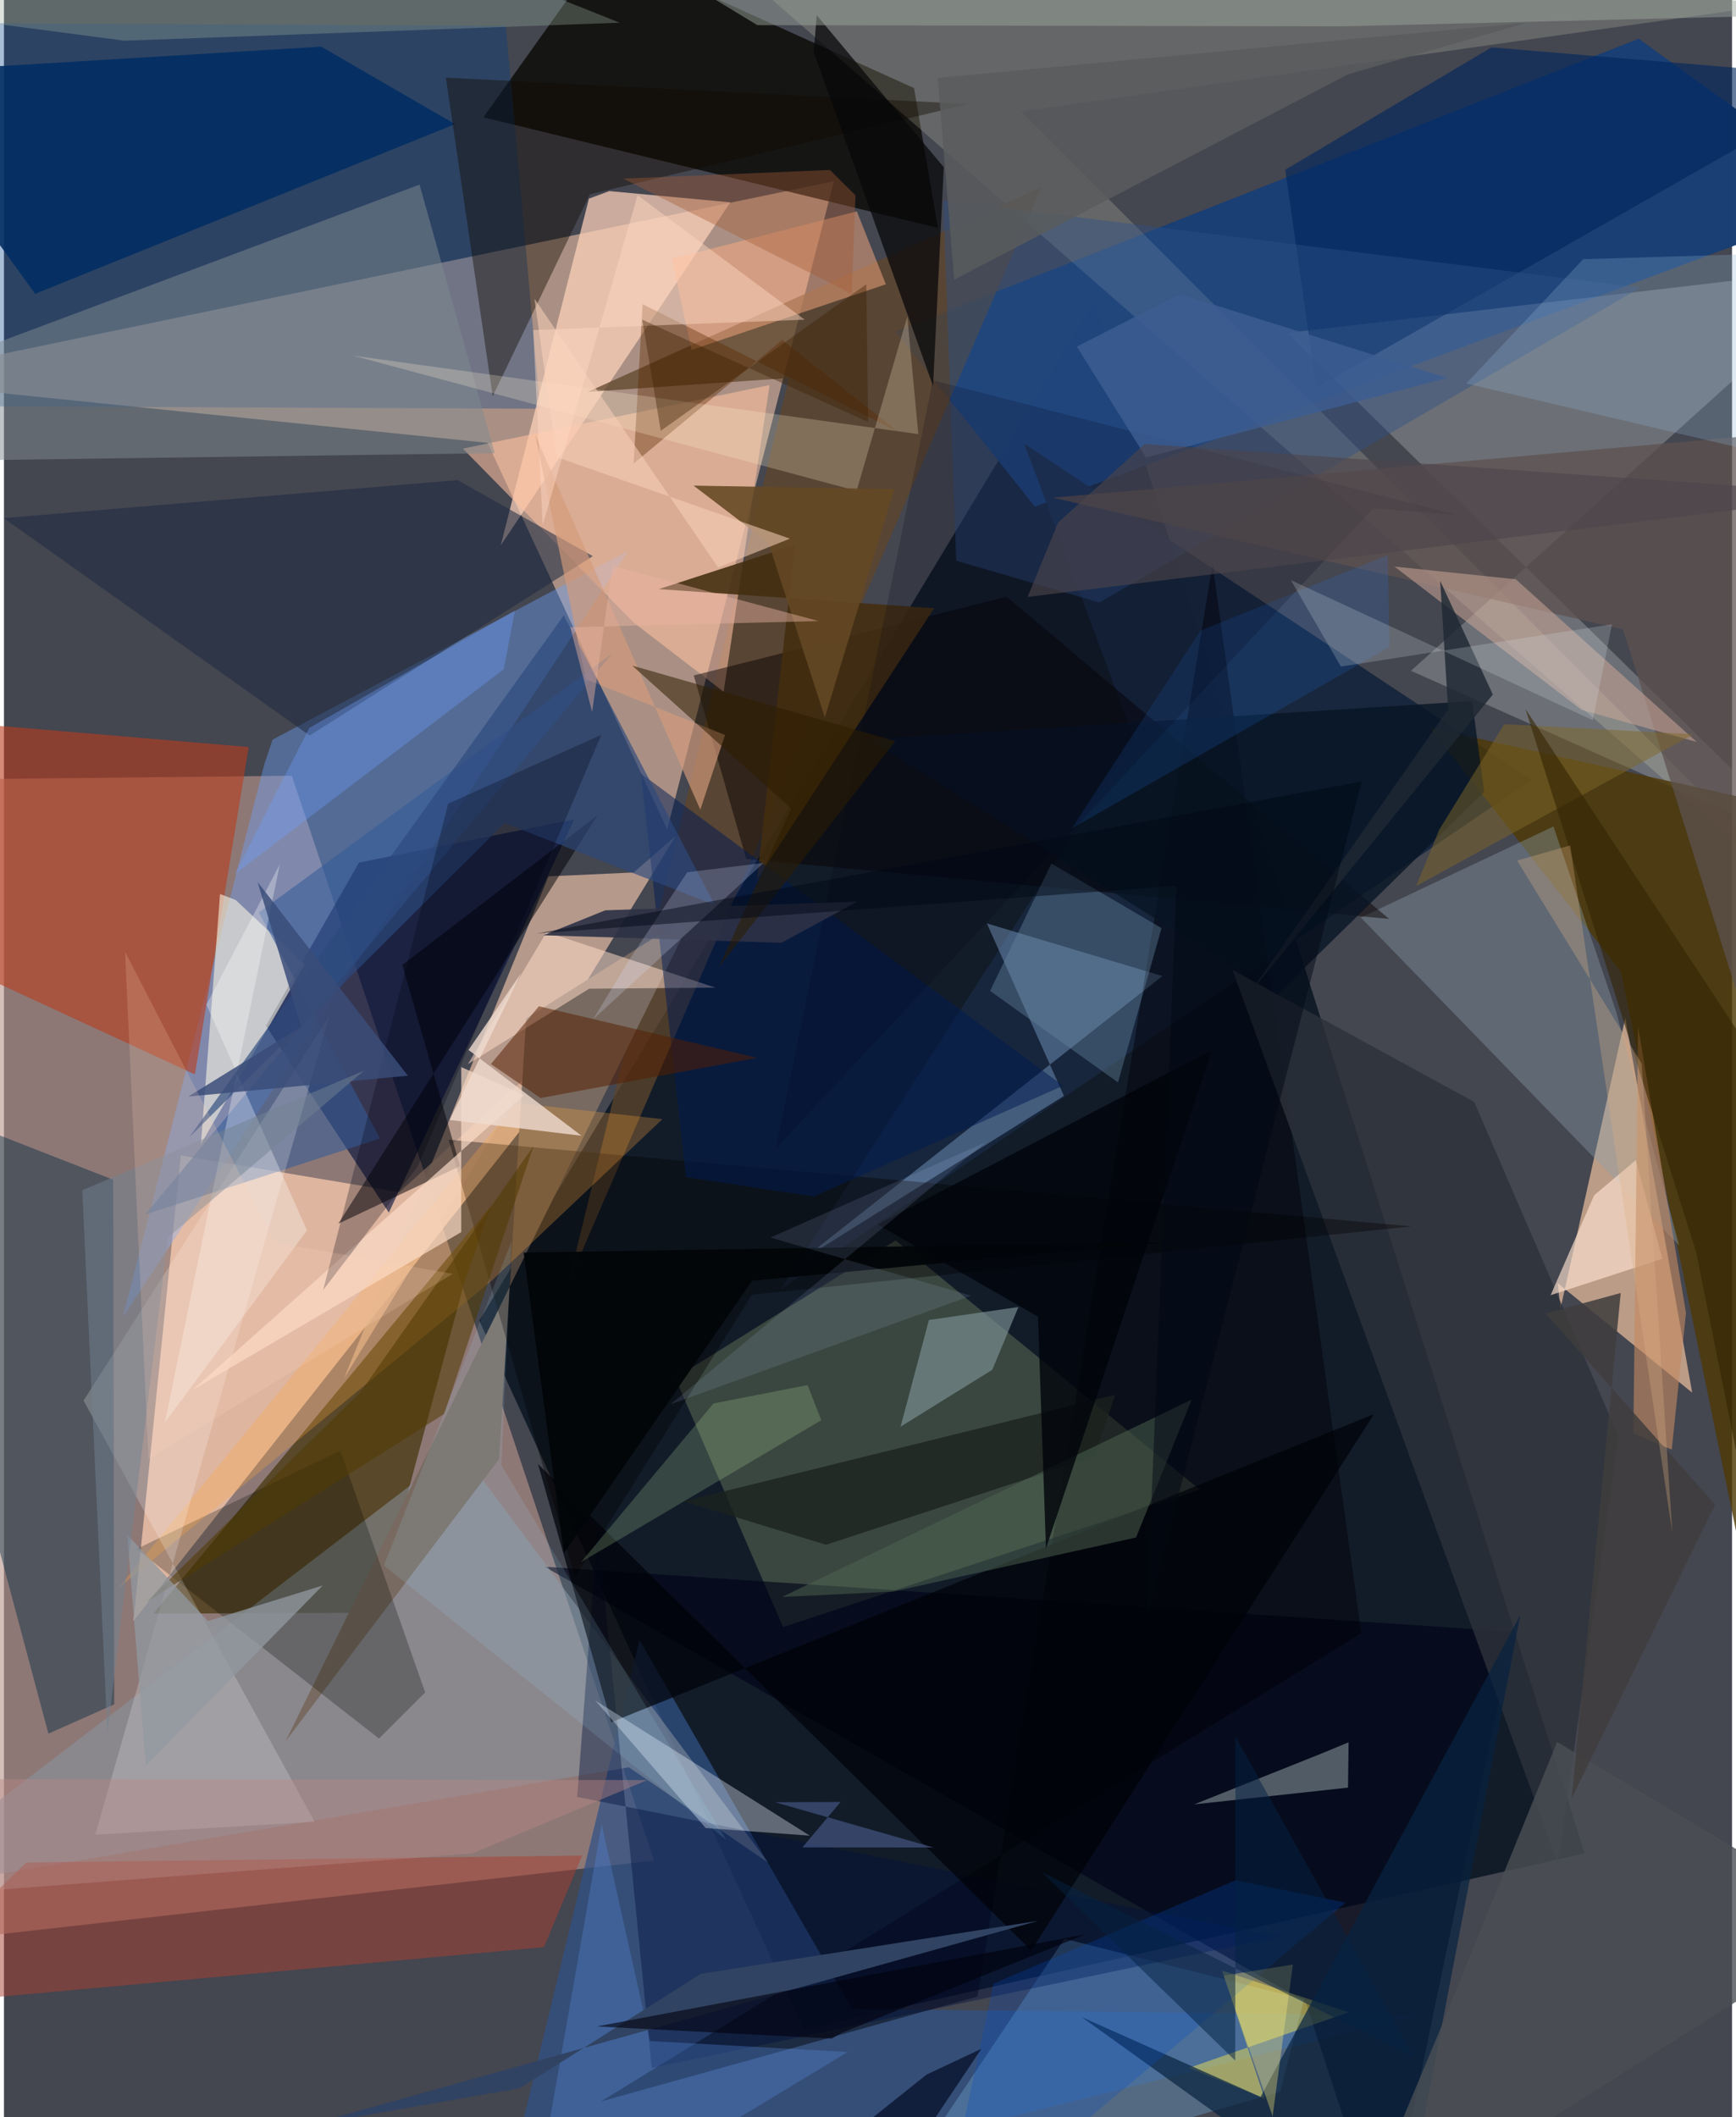 <svg xmlns="http://www.w3.org/2000/svg" width="228" height="278" viewBox="0 0 836 1024"><path fill="#444650" d="M0 0h836v1024H0z"/><path fill="#ba978d" fill-opacity=".616" d="M314.494 899.904L-62 942.267l39.606-565.346 161.668-1.722z"/><path fill="#061220" fill-opacity=".796" d="M764.714 896.423L527.428 145.965l-297.483 492.79 156.928 342.743z"/><path fill="#e3b9a0" fill-opacity=".643" d="M-62 183.917L401.51 87.65l-80.657 313.517-86.89-186.973z"/><path fill="#ffceaf" fill-opacity=".714" d="M191.345 576.576L85.547 558.854 62.666 783.965l251.908-319.213z"/><path fill="#193f74" fill-opacity=".992" d="M498.767 245.073l-67.605-84.69 359.653-141.64L898 96.073z"/><path fill="#edbf9d" fill-opacity=".706" d="M751.7 620.643l1.274 12.457 31.373-140.7 32.377 181.2z"/><path fill="#3e3102" fill-opacity=".663" d="M235.725 582.955l-13.168 37.899-42.776 159.196-107.486.41z"/><path fill="#d7b39d" fill-opacity=".765" d="M324.891 404.425L164.545 666.644l98.876-242.78 41.223-1.886z"/><path fill="#060401" fill-opacity=".749" d="M231.938 56.742l58.41-81.905 149.92 67.762 11.516 67.653z"/><path fill="#f2f7f7" fill-opacity=".231" d="M876.365 411.645l-255.543-250.61L898 128.535 680.666 324.45z"/><path fill="#6ba5ff" fill-opacity=".392" d="M129.958 357.726l-4.071 12.11L57.55 637.03l244.59-370.72z"/><path fill="#000d3a" fill-opacity=".608" d="M275.94 396.283L186.19 586.48l-59.445-90.32 44.992-78.954z"/><path fill="#68795b" fill-opacity=".463" d="M324.782 666.465l106.595-66.49 147.13 120.486L376.92 786.97z"/><path fill="#003f88" fill-opacity=".341" d="M259.412 197.693l-264.995-1.14-53.56-185.584L242.781 12.5z"/><path fill="#012940" fill-opacity=".435" d="M-62 525.75l83.5 312.757 31.857-14.177-.492-253.722z"/><path fill="#18273d" fill-opacity=".992" d="M375.81 623.664l363.372-246.518-245.587-162.544 53.255 143.055z"/><path fill="#fed2bb" fill-opacity=".718" d="M351.405 97.86l-58.56-5.437-9.852 3.656-42.666 167.703z"/><path fill="#305185" fill-opacity=".729" d="M684.056 974.779l-273.757-3.103-102.836-178.49L236.589 1086z"/><path fill="#b93c1d" fill-opacity=".6" d="M-62 448.278l154.38 71.384 26.03-158.35L-62 346.043z"/><path fill="#fef7ce" fill-opacity=".184" d="M898 460.128L492.088 53.894l398.44-56.43-520.804.688z"/><path fill="#4d3905" fill-opacity=".816" d="M782.271 469.964l-92.306-117.946L898 398.438l-49.133 395.26z"/><path fill="#000416" fill-opacity=".639" d="M629.733 968.316L261.556 757.768l468.58 31.441L668.114 1086z"/><path fill="#92b5e6" fill-opacity=".38" d="M512.777 530.045L385.935 609.51l174.467-137.436-84.894-25.448z"/><path fill="#5e452b" fill-opacity=".753" d="M379.753 182.822l-106.599 437.35L501.97 90.466l-219.55 99.086z"/><path fill="#fdc2a0" fill-opacity=".58" d="M370.371 186.257l-22.204 148.296-43.558-33.461-82.605-84.114z"/><path fill="#fef8e5" fill-opacity=".576" d="M104.538 432.389l7.591 2.936 33.312 31.254-50.17 86.837z"/><path fill="#8994a1" fill-opacity=".537" d="M220.171 700.355l149.46 200.476-67.332-46.054L-62 916.477z"/><path fill="#6da1cc" fill-opacity=".408" d="M617.366 1011.76l11.576-44.687-115.876-29.393-86.212 128.808z"/><path fill="#8da1ac" fill-opacity=".38" d="M810.434 602.346l-30.549-113.234-30.278-89.37-93.202 44.053z"/><path fill="#786a60" d="M239.521 705.707l13.106-213.139 81.332-51.258L136.22 842.19z"/><path fill="#000007" fill-opacity=".467" d="M656.647 789.966l-367.81 226.429 182.197-50.764 113.655-692.77z"/><path fill="#a93f31" fill-opacity=".506" d="M-62 971.187l323.265-29.406 18.45-44.333L10.84 900.85z"/><path fill="#7f8b90" fill-opacity=".506" d="M-62 187.764l32.53 35.063 266.895-3.657-36.373-129.879z"/><path fill="#070000" fill-opacity=".475" d="M359.114 415.464l-25.418-88.776 151.373-38.053L670.1 444.442z"/><path fill="#2d323a" fill-opacity=".812" d="M781.061 694.672l-29.295 206.612-157.45-432.189 116.97 63.902z"/><path fill="#032f63" fill-opacity=".91" d="M153.47 22.561l64.79 37.489-203.156 82.069L-62 35.618z"/><path fill="#02113c" fill-opacity=".408" d="M616.588 936.798L277.32 869.115l9.851-130.588 26.209 261.705z"/><path fill="#120a00" fill-opacity=".416" d="M236.452 191.638l-22.67-154.095 252.83 12.755L283.44 93.976z"/><path fill="#000208" fill-opacity=".714" d="M293.788 832.981l368.977-149.003-165.783 259.389-238.614-235.244z"/><path fill="#ffed4c" fill-opacity=".439" d="M650.584 973.27l-61.275-20.163 20.612 62.046-36.6-15z"/><path fill="#030000" fill-opacity=".369" d="M361.835 626.24l-85.587 136.728-61.101-211.737 465.97 41.928z"/><path fill="#fcac82" fill-opacity=".49" d="M323.134 125.195l9.537 44.018 93.972-31.706-14.031-35.274z"/><path fill="#1d2a41" fill-opacity=".557" d="M219.43 232.234L-.06 250.6l147.968 105.13 136.966-86.753z"/><path fill="#000a00" fill-opacity=".259" d="M64.117 749.213l98.605-47.593 41.054 116.964-22.37 22.28z"/><path fill="#345b99" fill-opacity=".565" d="M68.397 587.389l113.551-36.71-58.637-109.343 170.94-125.23z"/><path fill="#ecf5ff" fill-opacity=".357" d="M339.444 884.134l-67.702-4.954 118.083 8.666-103.752-65.374z"/><path fill="#ffdcc9" fill-opacity=".529" d="M224.42 514.703l58.68-36.498 61.048-.522-81.619-26.892z"/><path fill="#432e0f" fill-opacity=".886" d="M364.277 425.344l85.72-131.166-133.188-9.245 65.821-21.345z"/><path fill="#ffa83b" fill-opacity=".271" d="M55.084 768.345l180.76-148.798 82.708-78.258-70.888-7.874z"/><path fill="#001b52" fill-opacity=".502" d="M308.105 374.097l21.855 195.26 61.793 9.371 120.617-53.595z"/><path fill="#fff" fill-opacity=".204" d="M38.485 677.411l111.834 203.74-106.145 6.231L157.37 491.438z"/><path fill="#00265e" fill-opacity=".612" d="M898 37.81L634.872 187.66 619.848 82.114l99.756-59.2z"/><path fill="#a6b7ba" fill-opacity=".463" d="M637.476 848.084l13.024-5.39-.285 21.918-74.391 8.092z"/><path fill="#2c5089" fill-opacity=".412" d="M791.65 139.122L454.399 96.903l6.283 174.291 69.249 20.216z"/><path fill="#000005" fill-opacity=".502" d="M287.192 394.276L161.734 591.865l58.919-27.852-27.928-97.272z"/><path fill="#082340" fill-opacity=".706" d="M733.552 781.182L675.282 1086 521.336 975.569l86.605 38.623z"/><path fill="#fcdec9" fill-opacity=".682" d="M91.353 672.214L251.6 529.674l-30.366-13.559-.01 79.81z"/><path fill="#7f9598" fill-opacity=".635" d="M490.78 632.152l-43.3 6.281-13.72 51.602 44.354-27.517z"/><path fill="#6684a1" fill-opacity=".408" d="M559.997 448.894L506.7 417.647l-29.643 61.63 61.886 44.25z"/><path fill="#5d514f" fill-opacity=".733" d="M898 670.389L783.267 304.463l-275.812-63.764 353.677-31.314z"/><path fill="#caa697" fill-opacity=".549" d="M672.682 274.032l90.525 69.33 55.69 15.494-87.537-78.676z"/><path fill="#fce1cf" fill-opacity=".659" d="M769.27 578.137l20.155-17.017 12.875 47.72-54.062 17.586z"/><path fill="#07070a" fill-opacity=".733" d="M393.215 7.382l-1.49 17.779 57.748 161.511 5.192-105.775z"/><path fill="#071424" fill-opacity=".773" d="M710.245 339.088l-291.809 18.51L615.89 481.14l100.197-98.194z"/><path fill="#1c221e" fill-opacity=".773" d="M527.518 704.573l-129.794 42.585-68.87-21.043 208.702-51.512z"/><path fill="#5b2700" fill-opacity=".384" d="M308.959 147.142l-4.341 77.063 71.863-59.742 56.344 44.52z"/><path fill="#5289dd" fill-opacity=".329" d="M312.573 987.182l95.592 5.307L253.468 1086l35.676-203.684z"/><path fill="#9baf9d" fill-opacity=".333" d="M-21.65 9.173L114.94-62l182.926 72.984-239.501 8.703z"/><path fill="#8cb2d0" fill-opacity=".271" d="M707.42 185.474l56.594-60.126L898 121.349l-49.771 97.26z"/><path fill="#4f6551" fill-opacity=".498" d="M376.395 772.397l198.152-95.416-26.869 66.659-117.505 26.146z"/><path fill="#efdbcf" fill-opacity=".808" d="M224.76 507.844l25.449-37.182-34.59 71.015 63.774 7.644z"/><path fill="#561f00" fill-opacity=".514" d="M258.775 486.691l105.511 24.944-104.67 19.444-24.046-16.424z"/><path fill="#d49b7b" fill-opacity=".659" d="M257.09 210.657l79.786 180.975 11.961-36.145-67.375-26.967z"/><path fill="#fff0cf" fill-opacity=".247" d="M412.49 237.418l24.531-84.293 5.31 56.823-273.6-37.985z"/><path fill="#034dca" fill-opacity=".251" d="M478.734 959.42L451.706 1086l197.32-165.784-53.158-10.808z"/><path fill="#000309" fill-opacity=".788" d="M500.209 636.819l3.888 112.135 80.293-241.076-161.773 84.338z"/><path fill="#314362" d="M337.118 954.684l163.167-25.636-354.087 99.01 103.429-18.047z"/><path fill="#d7ffb6" fill-opacity=".184" d="M395.405 686.903l-6.664-16.989-45.508 8.901-64.06 76.725z"/><path fill="#c38860" fill-opacity=".616" d="M788.26 693.278l2.266-196.966 23.199 138.704-6.889 66.12z"/><path fill="#2d4a7c" fill-opacity=".659" d="M89.687 550.017l152.478-151.939 101.624 39.565-72.972-140.005z"/><path fill="#523a00" fill-opacity=".545" d="M256.158 554.404l-83.804 119.088-103.49 101.434 144.14-91.075z"/><path fill="#654824" fill-opacity=".886" d="M397.113 347.032l-27.21-84.505-36.29-27.655 97.119 1.7z"/><path fill="#9ca79e" fill-opacity=".482" d="M898 6.586L242.432-62 364.45 12.168l283.107.582z"/><path fill="#7f6829" fill-opacity=".498" d="M817.33 355.137l-134.144 73.418 11.15-27.221 31.464-51.088z"/><path fill="#fff" fill-opacity=".306" d="M133.452 418.052l-35.52 67.86 48.675 109.172-68.762 92.947z"/><path fill="#a7e1ff" fill-opacity=".129" d="M240.635 708.657l4.945-108.314-61.776 156.844 165.512 132.576z"/><path fill="#322400" fill-opacity=".58" d="M873.248 877.284L898 588.784 736.063 342.902l82.555 262.649z"/><path fill="#227fff" fill-opacity=".153" d="M578.833 305.033l90.571-36.558.855 44.465-153.645 87.704z"/><path fill="#ffef78" fill-opacity=".341" d="M605.428 1086l18.097-135.796-33.504 5.338 27.571 79.04z"/><path fill="#6e9ffb" fill-opacity=".357" d="M241.824 323.675l5.374-28.37-99.49 56.779-36.125 70.764z"/><path fill="#042143" fill-opacity=".514" d="M682.07 994.87l-180.008-89.383 93.587 91.14.155-156.603z"/><path fill="#000016" fill-opacity=".184" d="M373.415 555.536l75.978-371.608 253.511 65.173-40.582-3.195z"/><path fill="#4a5055" fill-opacity=".796" d="M695.679 979.441l55.696-136.916L898 930.23 651.16 1086z"/><path fill="#000110" fill-opacity=".275" d="M154.424 623.926l45.829-59.852 88.755-208.687-74.09 33.314z"/><path fill="#2d3245" fill-opacity=".91" d="M290.865 440.294l121.93-4.21-36.675 19.905-115.137-3.635z"/><path fill="#3c5d90" fill-opacity=".831" d="M552.507 221.276l145.677-38.496-129.393-40.547-49.757 25.394z"/><path fill="#d8e4ff" fill-opacity=".227" d="M367.496 417.375l-36.91 4.5-27.925 42.09-17.643 29.034z"/><path fill="#000922" fill-opacity=".682" d="M342.898 1086l103.427-82.596 26.553-12.481L409.209 1086z"/><path fill="#394d78" fill-opacity=".839" d="M195.404 520.29L89.213 530.357l54.553-33.768-21.074-69.996z"/><path fill="#3f3d3d" fill-opacity=".855" d="M782.143 625.373L758.42 869.816l69.321-142.12-81.88-92.427z"/><path fill="#f7d0b8" fill-opacity=".553" d="M345.49 274.468l-88.854-129.99 10.761 76.627 112.828 39.42z"/><path fill="#ffd9c2" fill-opacity=".463" d="M260.61 253.954l45.916-159.536 80.846 60.204-131.37 5.017z"/><path fill="#485888" fill-opacity=".647" d="M404.734 871.546l-18.454 21.96 63.49.082-76.7-21.902z"/><path fill="#1e2933" fill-opacity=".816" d="M601.64 481.695l97.014-138.543-3.856-62.208 25.482 54.971z"/><path fill="#b98885" fill-opacity=".424" d="M226.772 896.43l84.456-35.473-373.228-.5v58.081z"/><path fill="#00010d" fill-opacity=".6" d="M286.833 980.114l113.632 5.889 4.813-2.803 117.82-47.61z"/><path fill="#020609" fill-opacity=".957" d="M563.038 600.742L361.95 619.433l-91.054 131.792-19.502-145.383z"/><path fill="#d9e3e9" fill-opacity=".216" d="M768.626 348.35l-146.05-67.77 24.18 41.81 131.179-20.45z"/><path fill="#5a5c5d" fill-opacity=".851" d="M650.283 35.938l86.291-24.936L451.712 37.66l7.978 97.583z"/><path fill="#3c1f00" fill-opacity=".388" d="M317.748 208.363l99.432-70.847.899 66.596-109.304-49.48z"/><path fill="#deb185" fill-opacity=".314" d="M731.987 416.196l25.697-7.277 49.42 332.448-14.787-226.874z"/><path fill="#2e1c00" fill-opacity=".537" d="M380.8 391.066l-35.017 76.806 85.482-109.44-127.386-36.533z"/><path fill="#9199a0" fill-opacity=".749" d="M98.701 784l55.521-17.153-85.61 87.204-8.972-111.706z"/><path fill="#a45b36" fill-opacity=".396" d="M399.603 82.208l12.343 12.254-1.879 47.642-110.465-55.712z"/><path fill="#b9d4ff" fill-opacity=".122" d="M474.885 552.491L322.457 679.225l145.408-52.529-97.074-28.146z"/><path fill="#738292" fill-opacity=".502" d="M174.233 517.82l-94.898 80.675-29.302 239.498-12.142-262.295z"/><path fill="#4c444b" fill-opacity=".616" d="M495.21 288.717L898 239.147 551.813 214.73l-41.866 38.065z"/><path fill="#e9b3a1" fill-opacity=".447" d="M273.95 303.378l120.177-2.99-99.807-26.776-9.769 70.731z"/><path fill="#000813" fill-opacity=".475" d="M656.822 377.984L552.821 783.318l14.398-354.898-309.455 23.074z"/><path fill="#ffd8bb" fill-opacity=".184" d="M217.057 616.116L69.924 705.708 58.561 460.294l72.623 140.674z"/></svg>